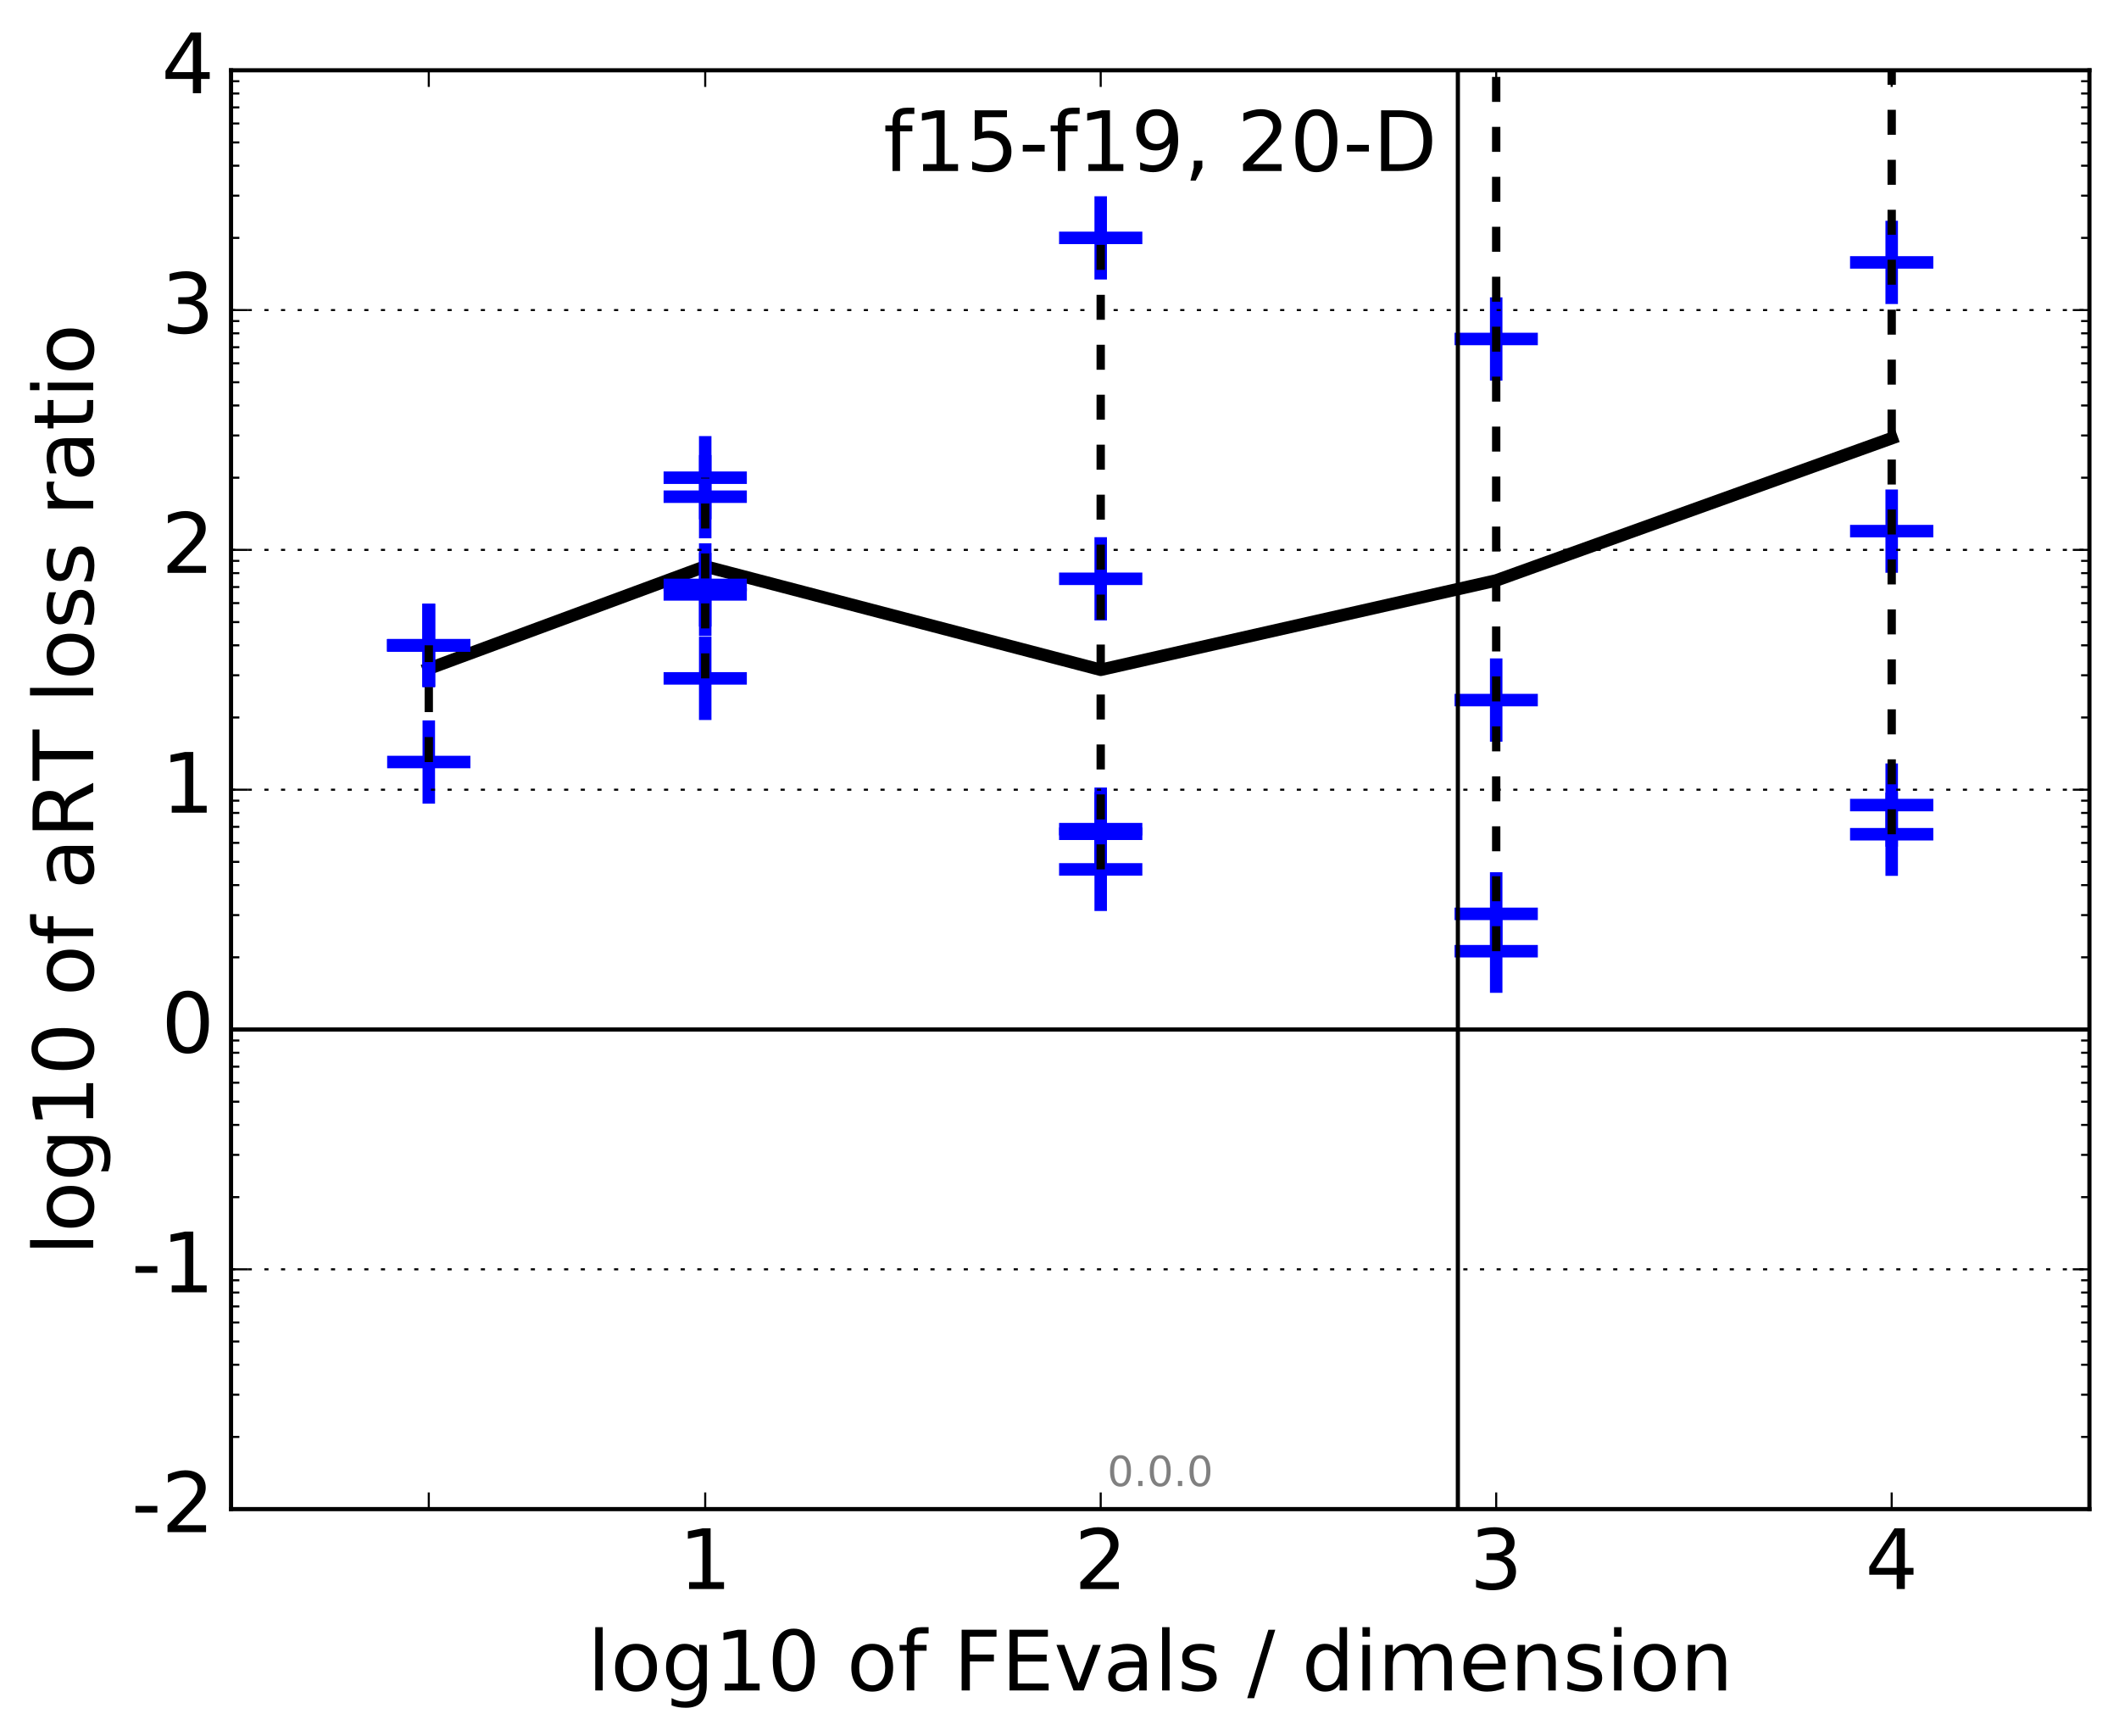 <?xml version="1.0" encoding="utf-8" standalone="no"?>
<!DOCTYPE svg PUBLIC "-//W3C//DTD SVG 1.1//EN"
  "http://www.w3.org/Graphics/SVG/1.1/DTD/svg11.dtd">
<!-- Created with matplotlib (http://matplotlib.org/) -->
<svg height="417pt" version="1.1" viewBox="0 0 509 417" width="509pt" xmlns="http://www.w3.org/2000/svg" xmlns:xlink="http://www.w3.org/1999/xlink">
 <defs>
  <style type="text/css">
*{stroke-linecap:butt;stroke-linejoin:round;stroke-miterlimit:100000;}
  </style>
 </defs>
 <g id="figure_1">
  <g id="patch_1">
   <path d="M 0 417.391 
L 509.097 417.391 
L 509.097 0 
L 0 0 
z
" style="fill:#ffffff;"/>
  </g>
  <g id="axes_1">
   <g id="patch_2">
    <path d="M 55.497 362.478 
L 501.897 362.478 
L 501.897 16.878 
L 55.497 16.878 
z
" style="fill:#ffffff;"/>
   </g>
   <g id="line2d_1">
    <path clip-path="url(#p5d48ae0d40)" d="M 55.497 247.278 
L 501.897 247.278 
" style="fill:none;stroke:#000000;stroke-linecap:square;"/>
   </g>
   <g id="line2d_2">
    <path clip-path="url(#p5d48ae0d40)" d="M 102.997 160.606 
L 169.398 136.048 
L 264.398 160.88 
L 359.398 139.416 
L 454.397 105.258 
" style="fill:none;stroke:#000000;stroke-linecap:square;stroke-width:3.0;"/>
   </g>
   <g id="line2d_3">
    <defs>
     <path d="M -10 0 
L 10 0 
M 0 10 
L 0 -10 
" id="m0527011a53" style="stroke:#0000ff;stroke-width:3.0;"/>
    </defs>
    <g clip-path="url(#p5d48ae0d40)">
     <use style="fill:#0000ff;stroke:#0000ff;stroke-width:3.0;" x="102.997" xlink:href="#m0527011a53" y="183.031"/>
     <use style="fill:#0000ff;stroke:#0000ff;stroke-width:3.0;" x="102.997" xlink:href="#m0527011a53" y="154.999"/>
     <use style="fill:#0000ff;stroke:#0000ff;stroke-width:3.0;" x="102.997" xlink:href="#m0527011a53" y="154.999"/>
     <use style="fill:#0000ff;stroke:#0000ff;stroke-width:3.0;" x="102.997" xlink:href="#m0527011a53" y="154.999"/>
     <use style="fill:#0000ff;stroke:#0000ff;stroke-width:3.0;" x="102.997" xlink:href="#m0527011a53" y="154.999"/>
    </g>
   </g>
   <g id="line2d_4">
    <path clip-path="url(#p5d48ae0d40)" d="M 102.997 183.031 
L 102.997 154.999 
" style="fill:none;stroke:#000000;stroke-dasharray:6,6;stroke-dashoffset:0.0;stroke-width:2.0;"/>
   </g>
   <g id="line2d_5">
    <g clip-path="url(#p5d48ae0d40)">
     <use style="fill:#0000ff;stroke:#0000ff;stroke-width:3.0;" x="169.398" xlink:href="#m0527011a53" y="142.771"/>
     <use style="fill:#0000ff;stroke:#0000ff;stroke-width:3.0;" x="169.398" xlink:href="#m0527011a53" y="162.935"/>
     <use style="fill:#0000ff;stroke:#0000ff;stroke-width:3.0;" x="169.398" xlink:href="#m0527011a53" y="140.495"/>
     <use style="fill:#0000ff;stroke:#0000ff;stroke-width:3.0;" x="169.398" xlink:href="#m0527011a53" y="114.739"/>
     <use style="fill:#0000ff;stroke:#0000ff;stroke-width:3.0;" x="169.398" xlink:href="#m0527011a53" y="119.3"/>
    </g>
   </g>
   <g id="line2d_6">
    <path clip-path="url(#p5d48ae0d40)" d="M 169.398 162.935 
L 169.398 114.739 
" style="fill:none;stroke:#000000;stroke-dasharray:6,6;stroke-dashoffset:0.0;stroke-width:2.0;"/>
   </g>
   <g id="line2d_7">
    <g clip-path="url(#p5d48ae0d40)">
     <use style="fill:#0000ff;stroke:#0000ff;stroke-width:3.0;" x="264.398" xlink:href="#m0527011a53" y="139.023"/>
     <use style="fill:#0000ff;stroke:#0000ff;stroke-width:3.0;" x="264.398" xlink:href="#m0527011a53" y="200.267"/>
     <use style="fill:#0000ff;stroke:#0000ff;stroke-width:3.0;" x="264.398" xlink:href="#m0527011a53" y="208.815"/>
     <use style="fill:#0000ff;stroke:#0000ff;stroke-width:3.0;" x="264.398" xlink:href="#m0527011a53" y="57.139"/>
     <use style="fill:#0000ff;stroke:#0000ff;stroke-width:3.0;" x="264.398" xlink:href="#m0527011a53" y="199.156"/>
    </g>
   </g>
   <g id="line2d_8">
    <path clip-path="url(#p5d48ae0d40)" d="M 264.398 208.815 
L 264.398 57.139 
" style="fill:none;stroke:#000000;stroke-dasharray:6,6;stroke-dashoffset:0.0;stroke-width:2.0;"/>
   </g>
   <g id="line2d_9">
    <g clip-path="url(#p5d48ae0d40)">
     <use style="fill:#0000ff;stroke:#0000ff;stroke-width:3.0;" x="359.398" xlink:href="#m0527011a53" y="81.423"/>
     <use style="fill:#0000ff;stroke:#0000ff;stroke-width:3.0;" x="359.398" xlink:href="#m0527011a53" y="228.47"/>
     <use style="fill:#0000ff;stroke:#0000ff;stroke-width:3.0;" x="359.398" xlink:href="#m0527011a53" y="219.5"/>
     <use style="fill:#0000ff;stroke:#0000ff;stroke-width:3.0;" x="359.398" xlink:href="#m0527011a53" y="-0.461"/>
     <use style="fill:#0000ff;stroke:#0000ff;stroke-width:3.0;" x="359.398" xlink:href="#m0527011a53" y="168.147"/>
    </g>
   </g>
   <g id="line2d_10">
    <path clip-path="url(#p5d48ae0d40)" d="M 359.398 228.47 
L 359.398 -0.461 
" style="fill:none;stroke:#000000;stroke-dasharray:6,6;stroke-dashoffset:0.0;stroke-width:2.0;"/>
   </g>
   <g id="line2d_11">
    <g clip-path="url(#p5d48ae0d40)">
     <use style="fill:#0000ff;stroke:#0000ff;stroke-width:3.0;" x="454.397" xlink:href="#m0527011a53" y="63.026"/>
     <use style="fill:#0000ff;stroke:#0000ff;stroke-width:3.0;" x="454.397" xlink:href="#m0527011a53" y="200.379"/>
     <use style="fill:#0000ff;stroke:#0000ff;stroke-width:3.0;" x="454.397" xlink:href="#m0527011a53" y="193.371"/>
     <use style="fill:#0000ff;stroke:#0000ff;stroke-width:3.0;" x="454.397" xlink:href="#m0527011a53" y="-1.0"/>
     <use style="fill:#0000ff;stroke:#0000ff;stroke-width:3.0;" x="454.397" xlink:href="#m0527011a53" y="-1.0"/>
     <use style="fill:#0000ff;stroke:#0000ff;stroke-width:3.0;" x="454.397" xlink:href="#m0527011a53" y="127.575"/>
    </g>
   </g>
   <g id="line2d_12">
    <path clip-path="url(#p5d48ae0d40)" d="M 454.397 200.379 
L 454.397 -1 
" style="fill:none;stroke:#000000;stroke-dasharray:6,6;stroke-dashoffset:0.0;stroke-width:2.0;"/>
   </g>
   <g id="line2d_13">
    <path clip-path="url(#p5d48ae0d40)" d="M 350.191 362.478 
L 350.191 16.878 
" style="fill:none;stroke:#000000;stroke-linecap:square;"/>
   </g>
   <g id="patch_3">
    <path d="M 55.497 16.878 
L 501.897 16.878 
" style="fill:none;stroke:#000000;stroke-linecap:square;stroke-linejoin:miter;"/>
   </g>
   <g id="patch_4">
    <path d="M 501.897 362.478 
L 501.897 16.878 
" style="fill:none;stroke:#000000;stroke-linecap:square;stroke-linejoin:miter;"/>
   </g>
   <g id="patch_5">
    <path d="M 55.497 362.478 
L 501.897 362.478 
" style="fill:none;stroke:#000000;stroke-linecap:square;stroke-linejoin:miter;"/>
   </g>
   <g id="patch_6">
    <path d="M 55.497 362.478 
L 55.497 16.878 
" style="fill:none;stroke:#000000;stroke-linecap:square;stroke-linejoin:miter;"/>
   </g>
   <g id="matplotlib.axis_1">
    <g id="xtick_1">
     <g id="line2d_14">
      <defs>
       <path d="M 0 0 
L 0 -4 
" id="mb27eefa51c" style="stroke:#000000;stroke-width:0.5;"/>
      </defs>
      <g>
       <use style="stroke:#000000;stroke-width:0.5;" x="102.997" xlink:href="#mb27eefa51c" y="362.478"/>
      </g>
     </g>
     <g id="line2d_15">
      <defs>
       <path d="M 0 0 
L 0 4 
" id="m5760153379" style="stroke:#000000;stroke-width:0.5;"/>
      </defs>
      <g>
       <use style="stroke:#000000;stroke-width:0.5;" x="102.997" xlink:href="#m5760153379" y="16.878"/>
      </g>
     </g>
    </g>
    <g id="xtick_2">
     <g id="line2d_16">
      <g>
       <use style="stroke:#000000;stroke-width:0.5;" x="169.398" xlink:href="#mb27eefa51c" y="362.478"/>
      </g>
     </g>
     <g id="line2d_17">
      <g>
       <use style="stroke:#000000;stroke-width:0.5;" x="169.398" xlink:href="#m5760153379" y="16.878"/>
      </g>
     </g>
     <g id="text_1">
      <!-- 1 -->
      <defs>
       <path d="M 12.406 8.297 
L 28.516 8.297 
L 28.516 63.922 
L 10.984 60.406 
L 10.984 69.391 
L 28.422 72.906 
L 38.281 72.906 
L 38.281 8.297 
L 54.391 8.297 
L 54.391 0 
L 12.406 0 
z
" id="BitstreamVeraSans-Roman-31"/>
      </defs>
      <g transform="translate(163.036 381.675)scale(0.2 -0.2)">
       <use xlink:href="#BitstreamVeraSans-Roman-31"/>
      </g>
     </g>
    </g>
    <g id="xtick_3">
     <g id="line2d_18">
      <g>
       <use style="stroke:#000000;stroke-width:0.5;" x="264.398" xlink:href="#mb27eefa51c" y="362.478"/>
      </g>
     </g>
     <g id="line2d_19">
      <g>
       <use style="stroke:#000000;stroke-width:0.5;" x="264.398" xlink:href="#m5760153379" y="16.878"/>
      </g>
     </g>
     <g id="text_2">
      <!-- 2 -->
      <defs>
       <path d="M 19.188 8.297 
L 53.609 8.297 
L 53.609 0 
L 7.328 0 
L 7.328 8.297 
Q 12.938 14.109 22.625 23.891 
Q 32.328 33.688 34.812 36.531 
Q 39.547 41.844 41.422 45.531 
Q 43.312 49.219 43.312 52.781 
Q 43.312 58.594 39.234 62.25 
Q 35.156 65.922 28.609 65.922 
Q 23.969 65.922 18.812 64.312 
Q 13.672 62.703 7.812 59.422 
L 7.812 69.391 
Q 13.766 71.781 18.938 73 
Q 24.125 74.219 28.422 74.219 
Q 39.75 74.219 46.484 68.547 
Q 53.219 62.891 53.219 53.422 
Q 53.219 48.922 51.531 44.891 
Q 49.859 40.875 45.406 35.406 
Q 44.188 33.984 37.641 27.219 
Q 31.109 20.453 19.188 8.297 
" id="BitstreamVeraSans-Roman-32"/>
      </defs>
      <g transform="translate(258.036 381.675)scale(0.2 -0.2)">
       <use xlink:href="#BitstreamVeraSans-Roman-32"/>
      </g>
     </g>
    </g>
    <g id="xtick_4">
     <g id="line2d_20">
      <g>
       <use style="stroke:#000000;stroke-width:0.5;" x="359.398" xlink:href="#mb27eefa51c" y="362.478"/>
      </g>
     </g>
     <g id="line2d_21">
      <g>
       <use style="stroke:#000000;stroke-width:0.5;" x="359.398" xlink:href="#m5760153379" y="16.878"/>
      </g>
     </g>
     <g id="text_3">
      <!-- 3 -->
      <defs>
       <path d="M 40.578 39.312 
Q 47.656 37.797 51.625 33 
Q 55.609 28.219 55.609 21.188 
Q 55.609 10.406 48.188 4.484 
Q 40.766 -1.422 27.094 -1.422 
Q 22.516 -1.422 17.656 -0.516 
Q 12.797 0.391 7.625 2.203 
L 7.625 11.719 
Q 11.719 9.328 16.594 8.109 
Q 21.484 6.891 26.812 6.891 
Q 36.078 6.891 40.938 10.547 
Q 45.797 14.203 45.797 21.188 
Q 45.797 27.641 41.281 31.266 
Q 36.766 34.906 28.719 34.906 
L 20.219 34.906 
L 20.219 43.016 
L 29.109 43.016 
Q 36.375 43.016 40.234 45.922 
Q 44.094 48.828 44.094 54.297 
Q 44.094 59.906 40.109 62.906 
Q 36.141 65.922 28.719 65.922 
Q 24.656 65.922 20.016 65.031 
Q 15.375 64.156 9.812 62.312 
L 9.812 71.094 
Q 15.438 72.656 20.344 73.438 
Q 25.25 74.219 29.594 74.219 
Q 40.828 74.219 47.359 69.109 
Q 53.906 64.016 53.906 55.328 
Q 53.906 49.266 50.438 45.094 
Q 46.969 40.922 40.578 39.312 
" id="BitstreamVeraSans-Roman-33"/>
      </defs>
      <g transform="translate(353.035 381.675)scale(0.2 -0.2)">
       <use xlink:href="#BitstreamVeraSans-Roman-33"/>
      </g>
     </g>
    </g>
    <g id="xtick_5">
     <g id="line2d_22">
      <g>
       <use style="stroke:#000000;stroke-width:0.5;" x="454.397" xlink:href="#mb27eefa51c" y="362.478"/>
      </g>
     </g>
     <g id="line2d_23">
      <g>
       <use style="stroke:#000000;stroke-width:0.5;" x="454.397" xlink:href="#m5760153379" y="16.878"/>
      </g>
     </g>
     <g id="text_4">
      <!-- 4 -->
      <defs>
       <path d="M 37.797 64.312 
L 12.891 25.391 
L 37.797 25.391 
z
M 35.203 72.906 
L 47.609 72.906 
L 47.609 25.391 
L 58.016 25.391 
L 58.016 17.188 
L 47.609 17.188 
L 47.609 0 
L 37.797 0 
L 37.797 17.188 
L 4.891 17.188 
L 4.891 26.703 
z
" id="BitstreamVeraSans-Roman-34"/>
      </defs>
      <g transform="translate(448.035 381.675)scale(0.2 -0.2)">
       <use xlink:href="#BitstreamVeraSans-Roman-34"/>
      </g>
     </g>
    </g>
    <g id="text_5">
     <!-- log10 of FEvals / dimension -->
     <defs>
      <path id="BitstreamVeraSans-Roman-20"/>
      <path d="M 31.781 66.406 
Q 24.172 66.406 20.328 58.906 
Q 16.5 51.422 16.5 36.375 
Q 16.5 21.391 20.328 13.891 
Q 24.172 6.391 31.781 6.391 
Q 39.453 6.391 43.281 13.891 
Q 47.125 21.391 47.125 36.375 
Q 47.125 51.422 43.281 58.906 
Q 39.453 66.406 31.781 66.406 
M 31.781 74.219 
Q 44.047 74.219 50.516 64.516 
Q 56.984 54.828 56.984 36.375 
Q 56.984 17.969 50.516 8.266 
Q 44.047 -1.422 31.781 -1.422 
Q 19.531 -1.422 13.062 8.266 
Q 6.594 17.969 6.594 36.375 
Q 6.594 54.828 13.062 64.516 
Q 19.531 74.219 31.781 74.219 
" id="BitstreamVeraSans-Roman-30"/>
      <path d="M 56.203 29.594 
L 56.203 25.203 
L 14.891 25.203 
Q 15.484 15.922 20.484 11.062 
Q 25.484 6.203 34.422 6.203 
Q 39.594 6.203 44.453 7.469 
Q 49.312 8.734 54.109 11.281 
L 54.109 2.781 
Q 49.266 0.734 44.188 -0.344 
Q 39.109 -1.422 33.891 -1.422 
Q 20.797 -1.422 13.156 6.188 
Q 5.516 13.812 5.516 26.812 
Q 5.516 40.234 12.766 48.109 
Q 20.016 56 32.328 56 
Q 43.359 56 49.781 48.891 
Q 56.203 41.797 56.203 29.594 
M 47.219 32.234 
Q 47.125 39.594 43.094 43.984 
Q 39.062 48.391 32.422 48.391 
Q 24.906 48.391 20.391 44.141 
Q 15.875 39.891 15.188 32.172 
z
" id="BitstreamVeraSans-Roman-65"/>
      <path d="M 54.891 33.016 
L 54.891 0 
L 45.906 0 
L 45.906 32.719 
Q 45.906 40.484 42.875 44.328 
Q 39.844 48.188 33.797 48.188 
Q 26.516 48.188 22.312 43.547 
Q 18.109 38.922 18.109 30.906 
L 18.109 0 
L 9.078 0 
L 9.078 54.688 
L 18.109 54.688 
L 18.109 46.188 
Q 21.344 51.125 25.703 53.562 
Q 30.078 56 35.797 56 
Q 45.219 56 50.047 50.172 
Q 54.891 44.344 54.891 33.016 
" id="BitstreamVeraSans-Roman-6e"/>
      <path d="M 52 44.188 
Q 55.375 50.25 60.062 53.125 
Q 64.75 56 71.094 56 
Q 79.641 56 84.281 50.016 
Q 88.922 44.047 88.922 33.016 
L 88.922 0 
L 79.891 0 
L 79.891 32.719 
Q 79.891 40.578 77.094 44.375 
Q 74.312 48.188 68.609 48.188 
Q 61.625 48.188 57.562 43.547 
Q 53.516 38.922 53.516 30.906 
L 53.516 0 
L 44.484 0 
L 44.484 32.719 
Q 44.484 40.625 41.703 44.406 
Q 38.922 48.188 33.109 48.188 
Q 26.219 48.188 22.156 43.531 
Q 18.109 38.875 18.109 30.906 
L 18.109 0 
L 9.078 0 
L 9.078 54.688 
L 18.109 54.688 
L 18.109 46.188 
Q 21.188 51.219 25.484 53.609 
Q 29.781 56 35.688 56 
Q 41.656 56 45.828 52.969 
Q 50 49.953 52 44.188 
" id="BitstreamVeraSans-Roman-6d"/>
      <path d="M 30.609 48.391 
Q 23.391 48.391 19.188 42.75 
Q 14.984 37.109 14.984 27.297 
Q 14.984 17.484 19.156 11.844 
Q 23.344 6.203 30.609 6.203 
Q 37.797 6.203 41.984 11.859 
Q 46.188 17.531 46.188 27.297 
Q 46.188 37.016 41.984 42.703 
Q 37.797 48.391 30.609 48.391 
M 30.609 56 
Q 42.328 56 49.016 48.375 
Q 55.719 40.766 55.719 27.297 
Q 55.719 13.875 49.016 6.219 
Q 42.328 -1.422 30.609 -1.422 
Q 18.844 -1.422 12.172 6.219 
Q 5.516 13.875 5.516 27.297 
Q 5.516 40.766 12.172 48.375 
Q 18.844 56 30.609 56 
" id="BitstreamVeraSans-Roman-6f"/>
      <path d="M 9.422 75.984 
L 18.406 75.984 
L 18.406 0 
L 9.422 0 
z
" id="BitstreamVeraSans-Roman-6c"/>
      <path d="M 9.812 72.906 
L 51.703 72.906 
L 51.703 64.594 
L 19.672 64.594 
L 19.672 43.109 
L 48.578 43.109 
L 48.578 34.812 
L 19.672 34.812 
L 19.672 0 
L 9.812 0 
z
" id="BitstreamVeraSans-Roman-46"/>
      <path d="M 9.812 72.906 
L 55.906 72.906 
L 55.906 64.594 
L 19.672 64.594 
L 19.672 43.016 
L 54.391 43.016 
L 54.391 34.719 
L 19.672 34.719 
L 19.672 8.297 
L 56.781 8.297 
L 56.781 0 
L 9.812 0 
z
" id="BitstreamVeraSans-Roman-45"/>
      <path d="M 9.422 54.688 
L 18.406 54.688 
L 18.406 0 
L 9.422 0 
z
M 9.422 75.984 
L 18.406 75.984 
L 18.406 64.594 
L 9.422 64.594 
z
" id="BitstreamVeraSans-Roman-69"/>
      <path d="M 25.391 72.906 
L 33.688 72.906 
L 8.297 -9.281 
L 0 -9.281 
z
" id="BitstreamVeraSans-Roman-2f"/>
      <path d="M 2.984 54.688 
L 12.5 54.688 
L 29.594 8.797 
L 46.688 54.688 
L 56.203 54.688 
L 35.688 0 
L 23.484 0 
z
" id="BitstreamVeraSans-Roman-76"/>
      <path d="M 45.406 46.391 
L 45.406 75.984 
L 54.391 75.984 
L 54.391 0 
L 45.406 0 
L 45.406 8.203 
Q 42.578 3.328 38.25 0.953 
Q 33.938 -1.422 27.875 -1.422 
Q 17.969 -1.422 11.734 6.484 
Q 5.516 14.406 5.516 27.297 
Q 5.516 40.188 11.734 48.094 
Q 17.969 56 27.875 56 
Q 33.938 56 38.25 53.625 
Q 42.578 51.266 45.406 46.391 
M 14.797 27.297 
Q 14.797 17.391 18.875 11.75 
Q 22.953 6.109 30.078 6.109 
Q 37.203 6.109 41.297 11.75 
Q 45.406 17.391 45.406 27.297 
Q 45.406 37.203 41.297 42.844 
Q 37.203 48.484 30.078 48.484 
Q 22.953 48.484 18.875 42.844 
Q 14.797 37.203 14.797 27.297 
" id="BitstreamVeraSans-Roman-64"/>
      <path d="M 45.406 27.984 
Q 45.406 37.75 41.375 43.109 
Q 37.359 48.484 30.078 48.484 
Q 22.859 48.484 18.828 43.109 
Q 14.797 37.75 14.797 27.984 
Q 14.797 18.266 18.828 12.891 
Q 22.859 7.516 30.078 7.516 
Q 37.359 7.516 41.375 12.891 
Q 45.406 18.266 45.406 27.984 
M 54.391 6.781 
Q 54.391 -7.172 48.188 -13.984 
Q 42 -20.797 29.203 -20.797 
Q 24.469 -20.797 20.266 -20.094 
Q 16.062 -19.391 12.109 -17.922 
L 12.109 -9.188 
Q 16.062 -11.328 19.922 -12.344 
Q 23.781 -13.375 27.781 -13.375 
Q 36.625 -13.375 41.016 -8.766 
Q 45.406 -4.156 45.406 5.172 
L 45.406 9.625 
Q 42.625 4.781 38.281 2.391 
Q 33.938 0 27.875 0 
Q 17.828 0 11.672 7.656 
Q 5.516 15.328 5.516 27.984 
Q 5.516 40.672 11.672 48.328 
Q 17.828 56 27.875 56 
Q 33.938 56 38.281 53.609 
Q 42.625 51.219 45.406 46.391 
L 45.406 54.688 
L 54.391 54.688 
z
" id="BitstreamVeraSans-Roman-67"/>
      <path d="M 37.109 75.984 
L 37.109 68.5 
L 28.516 68.5 
Q 23.688 68.5 21.797 66.547 
Q 19.922 64.594 19.922 59.516 
L 19.922 54.688 
L 34.719 54.688 
L 34.719 47.703 
L 19.922 47.703 
L 19.922 0 
L 10.891 0 
L 10.891 47.703 
L 2.297 47.703 
L 2.297 54.688 
L 10.891 54.688 
L 10.891 58.5 
Q 10.891 67.625 15.141 71.797 
Q 19.391 75.984 28.609 75.984 
z
" id="BitstreamVeraSans-Roman-66"/>
      <path d="M 34.281 27.484 
Q 23.391 27.484 19.188 25 
Q 14.984 22.516 14.984 16.5 
Q 14.984 11.719 18.141 8.906 
Q 21.297 6.109 26.703 6.109 
Q 34.188 6.109 38.703 11.406 
Q 43.219 16.703 43.219 25.484 
L 43.219 27.484 
z
M 52.203 31.203 
L 52.203 0 
L 43.219 0 
L 43.219 8.297 
Q 40.141 3.328 35.547 0.953 
Q 30.953 -1.422 24.312 -1.422 
Q 15.922 -1.422 10.953 3.297 
Q 6 8.016 6 15.922 
Q 6 25.141 12.172 29.828 
Q 18.359 34.516 30.609 34.516 
L 43.219 34.516 
L 43.219 35.406 
Q 43.219 41.609 39.141 45 
Q 35.062 48.391 27.688 48.391 
Q 23 48.391 18.547 47.266 
Q 14.109 46.141 10.016 43.891 
L 10.016 52.203 
Q 14.938 54.109 19.578 55.047 
Q 24.219 56 28.609 56 
Q 40.484 56 46.344 49.844 
Q 52.203 43.703 52.203 31.203 
" id="BitstreamVeraSans-Roman-61"/>
      <path d="M 44.281 53.078 
L 44.281 44.578 
Q 40.484 46.531 36.375 47.5 
Q 32.281 48.484 27.875 48.484 
Q 21.188 48.484 17.844 46.438 
Q 14.5 44.391 14.5 40.281 
Q 14.5 37.156 16.891 35.375 
Q 19.281 33.594 26.516 31.984 
L 29.594 31.297 
Q 39.156 29.25 43.188 25.516 
Q 47.219 21.781 47.219 15.094 
Q 47.219 7.469 41.188 3.016 
Q 35.156 -1.422 24.609 -1.422 
Q 20.219 -1.422 15.453 -0.562 
Q 10.688 0.297 5.422 2 
L 5.422 11.281 
Q 10.406 8.688 15.234 7.391 
Q 20.062 6.109 24.812 6.109 
Q 31.156 6.109 34.562 8.281 
Q 37.984 10.453 37.984 14.406 
Q 37.984 18.062 35.516 20.016 
Q 33.062 21.969 24.703 23.781 
L 21.578 24.516 
Q 13.234 26.266 9.516 29.906 
Q 5.812 33.547 5.812 39.891 
Q 5.812 47.609 11.281 51.797 
Q 16.75 56 26.812 56 
Q 31.781 56 36.172 55.266 
Q 40.578 54.547 44.281 53.078 
" id="BitstreamVeraSans-Roman-73"/>
     </defs>
     <g transform="translate(141.1 406.031)scale(0.2 -0.2)">
      <use xlink:href="#BitstreamVeraSans-Roman-6c"/>
      <use x="27.783" xlink:href="#BitstreamVeraSans-Roman-6f"/>
      <use x="88.965" xlink:href="#BitstreamVeraSans-Roman-67"/>
      <use x="152.441" xlink:href="#BitstreamVeraSans-Roman-31"/>
      <use x="216.064" xlink:href="#BitstreamVeraSans-Roman-30"/>
      <use x="279.688" xlink:href="#BitstreamVeraSans-Roman-20"/>
      <use x="311.475" xlink:href="#BitstreamVeraSans-Roman-6f"/>
      <use x="372.656" xlink:href="#BitstreamVeraSans-Roman-66"/>
      <use x="407.861" xlink:href="#BitstreamVeraSans-Roman-20"/>
      <use x="439.648" xlink:href="#BitstreamVeraSans-Roman-46"/>
      <use x="497.168" xlink:href="#BitstreamVeraSans-Roman-45"/>
      <use x="560.352" xlink:href="#BitstreamVeraSans-Roman-76"/>
      <use x="619.531" xlink:href="#BitstreamVeraSans-Roman-61"/>
      <use x="680.811" xlink:href="#BitstreamVeraSans-Roman-6c"/>
      <use x="708.594" xlink:href="#BitstreamVeraSans-Roman-73"/>
      <use x="760.693" xlink:href="#BitstreamVeraSans-Roman-20"/>
      <use x="792.48" xlink:href="#BitstreamVeraSans-Roman-2f"/>
      <use x="826.172" xlink:href="#BitstreamVeraSans-Roman-20"/>
      <use x="857.959" xlink:href="#BitstreamVeraSans-Roman-64"/>
      <use x="921.436" xlink:href="#BitstreamVeraSans-Roman-69"/>
      <use x="949.219" xlink:href="#BitstreamVeraSans-Roman-6d"/>
      <use x="1046.631" xlink:href="#BitstreamVeraSans-Roman-65"/>
      <use x="1108.154" xlink:href="#BitstreamVeraSans-Roman-6e"/>
      <use x="1171.533" xlink:href="#BitstreamVeraSans-Roman-73"/>
      <use x="1223.633" xlink:href="#BitstreamVeraSans-Roman-69"/>
      <use x="1251.416" xlink:href="#BitstreamVeraSans-Roman-6f"/>
      <use x="1312.598" xlink:href="#BitstreamVeraSans-Roman-6e"/>
     </g>
    </g>
   </g>
   <g id="matplotlib.axis_2">
    <g id="ytick_1">
     <g id="line2d_24">
      <path clip-path="url(#p5d48ae0d40)" d="M 55.497 362.478 
L 501.897 362.478 
" style="fill:none;stroke:#000000;stroke-dasharray:1,3;stroke-dashoffset:0.0;stroke-width:0.5;"/>
     </g>
     <g id="line2d_25">
      <defs>
       <path d="M 0 0 
L 4 0 
" id="m40522c67d8" style="stroke:#000000;stroke-width:0.5;"/>
      </defs>
      <g>
       <use style="stroke:#000000;stroke-width:0.5;" x="55.497" xlink:href="#m40522c67d8" y="362.478"/>
      </g>
     </g>
     <g id="line2d_26">
      <defs>
       <path d="M 0 0 
L -4 0 
" id="m49e2491708" style="stroke:#000000;stroke-width:0.5;"/>
      </defs>
      <g>
       <use style="stroke:#000000;stroke-width:0.5;" x="501.897" xlink:href="#m49e2491708" y="362.478"/>
      </g>
     </g>
     <g id="text_6">
      <!-- -2 -->
      <defs>
       <path d="M 4.891 31.391 
L 31.203 31.391 
L 31.203 23.391 
L 4.891 23.391 
z
" id="BitstreamVeraSans-Roman-2d"/>
      </defs>
      <g transform="translate(31.556 367.997)scale(0.2 -0.2)">
       <use xlink:href="#BitstreamVeraSans-Roman-2d"/>
       <use x="36.084" xlink:href="#BitstreamVeraSans-Roman-32"/>
      </g>
     </g>
    </g>
    <g id="ytick_2">
     <g id="line2d_27">
      <path clip-path="url(#p5d48ae0d40)" d="M 55.497 304.878 
L 501.897 304.878 
" style="fill:none;stroke:#000000;stroke-dasharray:1,3;stroke-dashoffset:0.0;stroke-width:0.5;"/>
     </g>
     <g id="line2d_28">
      <g>
       <use style="stroke:#000000;stroke-width:0.5;" x="55.497" xlink:href="#m40522c67d8" y="304.878"/>
      </g>
     </g>
     <g id="line2d_29">
      <g>
       <use style="stroke:#000000;stroke-width:0.5;" x="501.897" xlink:href="#m49e2491708" y="304.878"/>
      </g>
     </g>
     <g id="text_7">
      <!-- -1 -->
      <g transform="translate(31.556 310.397)scale(0.2 -0.2)">
       <use xlink:href="#BitstreamVeraSans-Roman-2d"/>
       <use x="36.084" xlink:href="#BitstreamVeraSans-Roman-31"/>
      </g>
     </g>
    </g>
    <g id="ytick_3">
     <g id="line2d_30">
      <path clip-path="url(#p5d48ae0d40)" d="M 55.497 247.278 
L 501.897 247.278 
" style="fill:none;stroke:#000000;stroke-dasharray:1,3;stroke-dashoffset:0.0;stroke-width:0.5;"/>
     </g>
     <g id="line2d_31">
      <g>
       <use style="stroke:#000000;stroke-width:0.5;" x="55.497" xlink:href="#m40522c67d8" y="247.278"/>
      </g>
     </g>
     <g id="line2d_32">
      <g>
       <use style="stroke:#000000;stroke-width:0.5;" x="501.897" xlink:href="#m49e2491708" y="247.278"/>
      </g>
     </g>
     <g id="text_8">
      <!-- 0 -->
      <g transform="translate(38.772 252.797)scale(0.2 -0.2)">
       <use xlink:href="#BitstreamVeraSans-Roman-30"/>
      </g>
     </g>
    </g>
    <g id="ytick_4">
     <g id="line2d_33">
      <path clip-path="url(#p5d48ae0d40)" d="M 55.497 189.678 
L 501.897 189.678 
" style="fill:none;stroke:#000000;stroke-dasharray:1,3;stroke-dashoffset:0.0;stroke-width:0.5;"/>
     </g>
     <g id="line2d_34">
      <g>
       <use style="stroke:#000000;stroke-width:0.5;" x="55.497" xlink:href="#m40522c67d8" y="189.678"/>
      </g>
     </g>
     <g id="line2d_35">
      <g>
       <use style="stroke:#000000;stroke-width:0.5;" x="501.897" xlink:href="#m49e2491708" y="189.678"/>
      </g>
     </g>
     <g id="text_9">
      <!-- 1 -->
      <g transform="translate(38.772 195.197)scale(0.2 -0.2)">
       <use xlink:href="#BitstreamVeraSans-Roman-31"/>
      </g>
     </g>
    </g>
    <g id="ytick_5">
     <g id="line2d_36">
      <path clip-path="url(#p5d48ae0d40)" d="M 55.497 132.078 
L 501.897 132.078 
" style="fill:none;stroke:#000000;stroke-dasharray:1,3;stroke-dashoffset:0.0;stroke-width:0.5;"/>
     </g>
     <g id="line2d_37">
      <g>
       <use style="stroke:#000000;stroke-width:0.5;" x="55.497" xlink:href="#m40522c67d8" y="132.078"/>
      </g>
     </g>
     <g id="line2d_38">
      <g>
       <use style="stroke:#000000;stroke-width:0.5;" x="501.897" xlink:href="#m49e2491708" y="132.078"/>
      </g>
     </g>
     <g id="text_10">
      <!-- 2 -->
      <g transform="translate(38.772 137.597)scale(0.2 -0.2)">
       <use xlink:href="#BitstreamVeraSans-Roman-32"/>
      </g>
     </g>
    </g>
    <g id="ytick_6">
     <g id="line2d_39">
      <path clip-path="url(#p5d48ae0d40)" d="M 55.497 74.478 
L 501.897 74.478 
" style="fill:none;stroke:#000000;stroke-dasharray:1,3;stroke-dashoffset:0.0;stroke-width:0.5;"/>
     </g>
     <g id="line2d_40">
      <g>
       <use style="stroke:#000000;stroke-width:0.5;" x="55.497" xlink:href="#m40522c67d8" y="74.478"/>
      </g>
     </g>
     <g id="line2d_41">
      <g>
       <use style="stroke:#000000;stroke-width:0.5;" x="501.897" xlink:href="#m49e2491708" y="74.478"/>
      </g>
     </g>
     <g id="text_11">
      <!-- 3 -->
      <g transform="translate(38.772 79.997)scale(0.2 -0.2)">
       <use xlink:href="#BitstreamVeraSans-Roman-33"/>
      </g>
     </g>
    </g>
    <g id="ytick_7">
     <g id="line2d_42">
      <path clip-path="url(#p5d48ae0d40)" d="M 55.497 16.878 
L 501.897 16.878 
" style="fill:none;stroke:#000000;stroke-dasharray:1,3;stroke-dashoffset:0.0;stroke-width:0.5;"/>
     </g>
     <g id="line2d_43">
      <g>
       <use style="stroke:#000000;stroke-width:0.5;" x="55.497" xlink:href="#m40522c67d8" y="16.878"/>
      </g>
     </g>
     <g id="line2d_44">
      <g>
       <use style="stroke:#000000;stroke-width:0.5;" x="501.897" xlink:href="#m49e2491708" y="16.878"/>
      </g>
     </g>
     <g id="text_12">
      <!-- 4 -->
      <g transform="translate(38.772 22.397)scale(0.2 -0.2)">
       <use xlink:href="#BitstreamVeraSans-Roman-34"/>
      </g>
     </g>
    </g>
    <g id="ytick_8">
     <g id="line2d_45">
      <defs>
       <path d="M 0 0 
L 2 0 
" id="m85a99ec913" style="stroke:#000000;stroke-width:0.5;"/>
      </defs>
      <g>
       <use style="stroke:#000000;stroke-width:0.5;" x="55.497" xlink:href="#m85a99ec913" y="345.139"/>
      </g>
     </g>
     <g id="line2d_46">
      <defs>
       <path d="M 0 0 
L -2 0 
" id="mdd6eebe754" style="stroke:#000000;stroke-width:0.5;"/>
      </defs>
      <g>
       <use style="stroke:#000000;stroke-width:0.5;" x="501.897" xlink:href="#mdd6eebe754" y="345.139"/>
      </g>
     </g>
    </g>
    <g id="ytick_9">
     <g id="line2d_47">
      <g>
       <use style="stroke:#000000;stroke-width:0.5;" x="55.497" xlink:href="#m85a99ec913" y="334.996"/>
      </g>
     </g>
     <g id="line2d_48">
      <g>
       <use style="stroke:#000000;stroke-width:0.5;" x="501.897" xlink:href="#mdd6eebe754" y="334.996"/>
      </g>
     </g>
    </g>
    <g id="ytick_10">
     <g id="line2d_49">
      <g>
       <use style="stroke:#000000;stroke-width:0.5;" x="55.497" xlink:href="#m85a99ec913" y="327.799"/>
      </g>
     </g>
     <g id="line2d_50">
      <g>
       <use style="stroke:#000000;stroke-width:0.5;" x="501.897" xlink:href="#mdd6eebe754" y="327.799"/>
      </g>
     </g>
    </g>
    <g id="ytick_11">
     <g id="line2d_51">
      <g>
       <use style="stroke:#000000;stroke-width:0.5;" x="55.497" xlink:href="#m85a99ec913" y="322.217"/>
      </g>
     </g>
     <g id="line2d_52">
      <g>
       <use style="stroke:#000000;stroke-width:0.5;" x="501.897" xlink:href="#mdd6eebe754" y="322.217"/>
      </g>
     </g>
    </g>
    <g id="ytick_12">
     <g id="line2d_53">
      <g>
       <use style="stroke:#000000;stroke-width:0.5;" x="55.497" xlink:href="#m85a99ec913" y="317.657"/>
      </g>
     </g>
     <g id="line2d_54">
      <g>
       <use style="stroke:#000000;stroke-width:0.5;" x="501.897" xlink:href="#mdd6eebe754" y="317.657"/>
      </g>
     </g>
    </g>
    <g id="ytick_13">
     <g id="line2d_55">
      <g>
       <use style="stroke:#000000;stroke-width:0.5;" x="55.497" xlink:href="#m85a99ec913" y="313.8"/>
      </g>
     </g>
     <g id="line2d_56">
      <g>
       <use style="stroke:#000000;stroke-width:0.5;" x="501.897" xlink:href="#mdd6eebe754" y="313.8"/>
      </g>
     </g>
    </g>
    <g id="ytick_14">
     <g id="line2d_57">
      <g>
       <use style="stroke:#000000;stroke-width:0.5;" x="55.497" xlink:href="#m85a99ec913" y="310.46"/>
      </g>
     </g>
     <g id="line2d_58">
      <g>
       <use style="stroke:#000000;stroke-width:0.5;" x="501.897" xlink:href="#mdd6eebe754" y="310.46"/>
      </g>
     </g>
    </g>
    <g id="ytick_15">
     <g id="line2d_59">
      <g>
       <use style="stroke:#000000;stroke-width:0.5;" x="55.497" xlink:href="#m85a99ec913" y="307.514"/>
      </g>
     </g>
     <g id="line2d_60">
      <g>
       <use style="stroke:#000000;stroke-width:0.5;" x="501.897" xlink:href="#mdd6eebe754" y="307.514"/>
      </g>
     </g>
    </g>
    <g id="ytick_16">
     <g id="line2d_61">
      <g>
       <use style="stroke:#000000;stroke-width:0.5;" x="55.497" xlink:href="#m85a99ec913" y="287.539"/>
      </g>
     </g>
     <g id="line2d_62">
      <g>
       <use style="stroke:#000000;stroke-width:0.5;" x="501.897" xlink:href="#mdd6eebe754" y="287.539"/>
      </g>
     </g>
    </g>
    <g id="ytick_17">
     <g id="line2d_63">
      <g>
       <use style="stroke:#000000;stroke-width:0.5;" x="55.497" xlink:href="#m85a99ec913" y="277.396"/>
      </g>
     </g>
     <g id="line2d_64">
      <g>
       <use style="stroke:#000000;stroke-width:0.5;" x="501.897" xlink:href="#mdd6eebe754" y="277.396"/>
      </g>
     </g>
    </g>
    <g id="ytick_18">
     <g id="line2d_65">
      <g>
       <use style="stroke:#000000;stroke-width:0.5;" x="55.497" xlink:href="#m85a99ec913" y="270.199"/>
      </g>
     </g>
     <g id="line2d_66">
      <g>
       <use style="stroke:#000000;stroke-width:0.5;" x="501.897" xlink:href="#mdd6eebe754" y="270.199"/>
      </g>
     </g>
    </g>
    <g id="ytick_19">
     <g id="line2d_67">
      <g>
       <use style="stroke:#000000;stroke-width:0.5;" x="55.497" xlink:href="#m85a99ec913" y="264.617"/>
      </g>
     </g>
     <g id="line2d_68">
      <g>
       <use style="stroke:#000000;stroke-width:0.5;" x="501.897" xlink:href="#mdd6eebe754" y="264.617"/>
      </g>
     </g>
    </g>
    <g id="ytick_20">
     <g id="line2d_69">
      <g>
       <use style="stroke:#000000;stroke-width:0.5;" x="55.497" xlink:href="#m85a99ec913" y="260.057"/>
      </g>
     </g>
     <g id="line2d_70">
      <g>
       <use style="stroke:#000000;stroke-width:0.5;" x="501.897" xlink:href="#mdd6eebe754" y="260.057"/>
      </g>
     </g>
    </g>
    <g id="ytick_21">
     <g id="line2d_71">
      <g>
       <use style="stroke:#000000;stroke-width:0.5;" x="55.497" xlink:href="#m85a99ec913" y="256.2"/>
      </g>
     </g>
     <g id="line2d_72">
      <g>
       <use style="stroke:#000000;stroke-width:0.5;" x="501.897" xlink:href="#mdd6eebe754" y="256.2"/>
      </g>
     </g>
    </g>
    <g id="ytick_22">
     <g id="line2d_73">
      <g>
       <use style="stroke:#000000;stroke-width:0.5;" x="55.497" xlink:href="#m85a99ec913" y="252.86"/>
      </g>
     </g>
     <g id="line2d_74">
      <g>
       <use style="stroke:#000000;stroke-width:0.5;" x="501.897" xlink:href="#mdd6eebe754" y="252.86"/>
      </g>
     </g>
    </g>
    <g id="ytick_23">
     <g id="line2d_75">
      <g>
       <use style="stroke:#000000;stroke-width:0.5;" x="55.497" xlink:href="#m85a99ec913" y="249.914"/>
      </g>
     </g>
     <g id="line2d_76">
      <g>
       <use style="stroke:#000000;stroke-width:0.5;" x="501.897" xlink:href="#mdd6eebe754" y="249.914"/>
      </g>
     </g>
    </g>
    <g id="ytick_24">
     <g id="line2d_77">
      <g>
       <use style="stroke:#000000;stroke-width:0.5;" x="55.497" xlink:href="#m85a99ec913" y="229.939"/>
      </g>
     </g>
     <g id="line2d_78">
      <g>
       <use style="stroke:#000000;stroke-width:0.5;" x="501.897" xlink:href="#mdd6eebe754" y="229.939"/>
      </g>
     </g>
    </g>
    <g id="ytick_25">
     <g id="line2d_79">
      <g>
       <use style="stroke:#000000;stroke-width:0.5;" x="55.497" xlink:href="#m85a99ec913" y="219.796"/>
      </g>
     </g>
     <g id="line2d_80">
      <g>
       <use style="stroke:#000000;stroke-width:0.5;" x="501.897" xlink:href="#mdd6eebe754" y="219.796"/>
      </g>
     </g>
    </g>
    <g id="ytick_26">
     <g id="line2d_81">
      <g>
       <use style="stroke:#000000;stroke-width:0.5;" x="55.497" xlink:href="#m85a99ec913" y="212.599"/>
      </g>
     </g>
     <g id="line2d_82">
      <g>
       <use style="stroke:#000000;stroke-width:0.5;" x="501.897" xlink:href="#mdd6eebe754" y="212.599"/>
      </g>
     </g>
    </g>
    <g id="ytick_27">
     <g id="line2d_83">
      <g>
       <use style="stroke:#000000;stroke-width:0.5;" x="55.497" xlink:href="#m85a99ec913" y="207.017"/>
      </g>
     </g>
     <g id="line2d_84">
      <g>
       <use style="stroke:#000000;stroke-width:0.5;" x="501.897" xlink:href="#mdd6eebe754" y="207.017"/>
      </g>
     </g>
    </g>
    <g id="ytick_28">
     <g id="line2d_85">
      <g>
       <use style="stroke:#000000;stroke-width:0.5;" x="55.497" xlink:href="#m85a99ec913" y="202.457"/>
      </g>
     </g>
     <g id="line2d_86">
      <g>
       <use style="stroke:#000000;stroke-width:0.5;" x="501.897" xlink:href="#mdd6eebe754" y="202.457"/>
      </g>
     </g>
    </g>
    <g id="ytick_29">
     <g id="line2d_87">
      <g>
       <use style="stroke:#000000;stroke-width:0.5;" x="55.497" xlink:href="#m85a99ec913" y="198.6"/>
      </g>
     </g>
     <g id="line2d_88">
      <g>
       <use style="stroke:#000000;stroke-width:0.5;" x="501.897" xlink:href="#mdd6eebe754" y="198.6"/>
      </g>
     </g>
    </g>
    <g id="ytick_30">
     <g id="line2d_89">
      <g>
       <use style="stroke:#000000;stroke-width:0.5;" x="55.497" xlink:href="#m85a99ec913" y="195.26"/>
      </g>
     </g>
     <g id="line2d_90">
      <g>
       <use style="stroke:#000000;stroke-width:0.5;" x="501.897" xlink:href="#mdd6eebe754" y="195.26"/>
      </g>
     </g>
    </g>
    <g id="ytick_31">
     <g id="line2d_91">
      <g>
       <use style="stroke:#000000;stroke-width:0.5;" x="55.497" xlink:href="#m85a99ec913" y="192.314"/>
      </g>
     </g>
     <g id="line2d_92">
      <g>
       <use style="stroke:#000000;stroke-width:0.5;" x="501.897" xlink:href="#mdd6eebe754" y="192.314"/>
      </g>
     </g>
    </g>
    <g id="ytick_32">
     <g id="line2d_93">
      <g>
       <use style="stroke:#000000;stroke-width:0.5;" x="55.497" xlink:href="#m85a99ec913" y="172.339"/>
      </g>
     </g>
     <g id="line2d_94">
      <g>
       <use style="stroke:#000000;stroke-width:0.5;" x="501.897" xlink:href="#mdd6eebe754" y="172.339"/>
      </g>
     </g>
    </g>
    <g id="ytick_33">
     <g id="line2d_95">
      <g>
       <use style="stroke:#000000;stroke-width:0.5;" x="55.497" xlink:href="#m85a99ec913" y="162.196"/>
      </g>
     </g>
     <g id="line2d_96">
      <g>
       <use style="stroke:#000000;stroke-width:0.5;" x="501.897" xlink:href="#mdd6eebe754" y="162.196"/>
      </g>
     </g>
    </g>
    <g id="ytick_34">
     <g id="line2d_97">
      <g>
       <use style="stroke:#000000;stroke-width:0.5;" x="55.497" xlink:href="#m85a99ec913" y="154.999"/>
      </g>
     </g>
     <g id="line2d_98">
      <g>
       <use style="stroke:#000000;stroke-width:0.5;" x="501.897" xlink:href="#mdd6eebe754" y="154.999"/>
      </g>
     </g>
    </g>
    <g id="ytick_35">
     <g id="line2d_99">
      <g>
       <use style="stroke:#000000;stroke-width:0.5;" x="55.497" xlink:href="#m85a99ec913" y="149.417"/>
      </g>
     </g>
     <g id="line2d_100">
      <g>
       <use style="stroke:#000000;stroke-width:0.5;" x="501.897" xlink:href="#mdd6eebe754" y="149.417"/>
      </g>
     </g>
    </g>
    <g id="ytick_36">
     <g id="line2d_101">
      <g>
       <use style="stroke:#000000;stroke-width:0.5;" x="55.497" xlink:href="#m85a99ec913" y="144.857"/>
      </g>
     </g>
     <g id="line2d_102">
      <g>
       <use style="stroke:#000000;stroke-width:0.5;" x="501.897" xlink:href="#mdd6eebe754" y="144.857"/>
      </g>
     </g>
    </g>
    <g id="ytick_37">
     <g id="line2d_103">
      <g>
       <use style="stroke:#000000;stroke-width:0.5;" x="55.497" xlink:href="#m85a99ec913" y="141"/>
      </g>
     </g>
     <g id="line2d_104">
      <g>
       <use style="stroke:#000000;stroke-width:0.5;" x="501.897" xlink:href="#mdd6eebe754" y="141"/>
      </g>
     </g>
    </g>
    <g id="ytick_38">
     <g id="line2d_105">
      <g>
       <use style="stroke:#000000;stroke-width:0.5;" x="55.497" xlink:href="#m85a99ec913" y="137.66"/>
      </g>
     </g>
     <g id="line2d_106">
      <g>
       <use style="stroke:#000000;stroke-width:0.5;" x="501.897" xlink:href="#mdd6eebe754" y="137.66"/>
      </g>
     </g>
    </g>
    <g id="ytick_39">
     <g id="line2d_107">
      <g>
       <use style="stroke:#000000;stroke-width:0.5;" x="55.497" xlink:href="#m85a99ec913" y="134.714"/>
      </g>
     </g>
     <g id="line2d_108">
      <g>
       <use style="stroke:#000000;stroke-width:0.5;" x="501.897" xlink:href="#mdd6eebe754" y="134.714"/>
      </g>
     </g>
    </g>
    <g id="ytick_40">
     <g id="line2d_109">
      <g>
       <use style="stroke:#000000;stroke-width:0.5;" x="55.497" xlink:href="#m85a99ec913" y="114.739"/>
      </g>
     </g>
     <g id="line2d_110">
      <g>
       <use style="stroke:#000000;stroke-width:0.5;" x="501.897" xlink:href="#mdd6eebe754" y="114.739"/>
      </g>
     </g>
    </g>
    <g id="ytick_41">
     <g id="line2d_111">
      <g>
       <use style="stroke:#000000;stroke-width:0.5;" x="55.497" xlink:href="#m85a99ec913" y="104.596"/>
      </g>
     </g>
     <g id="line2d_112">
      <g>
       <use style="stroke:#000000;stroke-width:0.5;" x="501.897" xlink:href="#mdd6eebe754" y="104.596"/>
      </g>
     </g>
    </g>
    <g id="ytick_42">
     <g id="line2d_113">
      <g>
       <use style="stroke:#000000;stroke-width:0.5;" x="55.497" xlink:href="#m85a99ec913" y="97.399"/>
      </g>
     </g>
     <g id="line2d_114">
      <g>
       <use style="stroke:#000000;stroke-width:0.5;" x="501.897" xlink:href="#mdd6eebe754" y="97.399"/>
      </g>
     </g>
    </g>
    <g id="ytick_43">
     <g id="line2d_115">
      <g>
       <use style="stroke:#000000;stroke-width:0.5;" x="55.497" xlink:href="#m85a99ec913" y="91.817"/>
      </g>
     </g>
     <g id="line2d_116">
      <g>
       <use style="stroke:#000000;stroke-width:0.5;" x="501.897" xlink:href="#mdd6eebe754" y="91.817"/>
      </g>
     </g>
    </g>
    <g id="ytick_44">
     <g id="line2d_117">
      <g>
       <use style="stroke:#000000;stroke-width:0.5;" x="55.497" xlink:href="#m85a99ec913" y="87.257"/>
      </g>
     </g>
     <g id="line2d_118">
      <g>
       <use style="stroke:#000000;stroke-width:0.5;" x="501.897" xlink:href="#mdd6eebe754" y="87.257"/>
      </g>
     </g>
    </g>
    <g id="ytick_45">
     <g id="line2d_119">
      <g>
       <use style="stroke:#000000;stroke-width:0.5;" x="55.497" xlink:href="#m85a99ec913" y="83.4"/>
      </g>
     </g>
     <g id="line2d_120">
      <g>
       <use style="stroke:#000000;stroke-width:0.5;" x="501.897" xlink:href="#mdd6eebe754" y="83.4"/>
      </g>
     </g>
    </g>
    <g id="ytick_46">
     <g id="line2d_121">
      <g>
       <use style="stroke:#000000;stroke-width:0.5;" x="55.497" xlink:href="#m85a99ec913" y="80.06"/>
      </g>
     </g>
     <g id="line2d_122">
      <g>
       <use style="stroke:#000000;stroke-width:0.5;" x="501.897" xlink:href="#mdd6eebe754" y="80.06"/>
      </g>
     </g>
    </g>
    <g id="ytick_47">
     <g id="line2d_123">
      <g>
       <use style="stroke:#000000;stroke-width:0.5;" x="55.497" xlink:href="#m85a99ec913" y="77.114"/>
      </g>
     </g>
     <g id="line2d_124">
      <g>
       <use style="stroke:#000000;stroke-width:0.5;" x="501.897" xlink:href="#mdd6eebe754" y="77.114"/>
      </g>
     </g>
    </g>
    <g id="ytick_48">
     <g id="line2d_125">
      <g>
       <use style="stroke:#000000;stroke-width:0.5;" x="55.497" xlink:href="#m85a99ec913" y="57.139"/>
      </g>
     </g>
     <g id="line2d_126">
      <g>
       <use style="stroke:#000000;stroke-width:0.5;" x="501.897" xlink:href="#mdd6eebe754" y="57.139"/>
      </g>
     </g>
    </g>
    <g id="ytick_49">
     <g id="line2d_127">
      <g>
       <use style="stroke:#000000;stroke-width:0.5;" x="55.497" xlink:href="#m85a99ec913" y="46.996"/>
      </g>
     </g>
     <g id="line2d_128">
      <g>
       <use style="stroke:#000000;stroke-width:0.5;" x="501.897" xlink:href="#mdd6eebe754" y="46.996"/>
      </g>
     </g>
    </g>
    <g id="ytick_50">
     <g id="line2d_129">
      <g>
       <use style="stroke:#000000;stroke-width:0.5;" x="55.497" xlink:href="#m85a99ec913" y="39.799"/>
      </g>
     </g>
     <g id="line2d_130">
      <g>
       <use style="stroke:#000000;stroke-width:0.5;" x="501.897" xlink:href="#mdd6eebe754" y="39.799"/>
      </g>
     </g>
    </g>
    <g id="ytick_51">
     <g id="line2d_131">
      <g>
       <use style="stroke:#000000;stroke-width:0.5;" x="55.497" xlink:href="#m85a99ec913" y="34.217"/>
      </g>
     </g>
     <g id="line2d_132">
      <g>
       <use style="stroke:#000000;stroke-width:0.5;" x="501.897" xlink:href="#mdd6eebe754" y="34.217"/>
      </g>
     </g>
    </g>
    <g id="ytick_52">
     <g id="line2d_133">
      <g>
       <use style="stroke:#000000;stroke-width:0.5;" x="55.497" xlink:href="#m85a99ec913" y="29.657"/>
      </g>
     </g>
     <g id="line2d_134">
      <g>
       <use style="stroke:#000000;stroke-width:0.5;" x="501.897" xlink:href="#mdd6eebe754" y="29.657"/>
      </g>
     </g>
    </g>
    <g id="ytick_53">
     <g id="line2d_135">
      <g>
       <use style="stroke:#000000;stroke-width:0.5;" x="55.497" xlink:href="#m85a99ec913" y="25.8"/>
      </g>
     </g>
     <g id="line2d_136">
      <g>
       <use style="stroke:#000000;stroke-width:0.5;" x="501.897" xlink:href="#mdd6eebe754" y="25.8"/>
      </g>
     </g>
    </g>
    <g id="ytick_54">
     <g id="line2d_137">
      <g>
       <use style="stroke:#000000;stroke-width:0.5;" x="55.497" xlink:href="#m85a99ec913" y="22.46"/>
      </g>
     </g>
     <g id="line2d_138">
      <g>
       <use style="stroke:#000000;stroke-width:0.5;" x="501.897" xlink:href="#mdd6eebe754" y="22.46"/>
      </g>
     </g>
    </g>
    <g id="ytick_55">
     <g id="line2d_139">
      <g>
       <use style="stroke:#000000;stroke-width:0.5;" x="55.497" xlink:href="#m85a99ec913" y="19.514"/>
      </g>
     </g>
     <g id="line2d_140">
      <g>
       <use style="stroke:#000000;stroke-width:0.5;" x="501.897" xlink:href="#mdd6eebe754" y="19.514"/>
      </g>
     </g>
    </g>
    <g id="text_13">
     <!-- log10 of aRT loss ratio -->
     <defs>
      <path d="M 41.109 46.297 
Q 39.594 47.172 37.812 47.578 
Q 36.031 48 33.891 48 
Q 26.266 48 22.188 43.047 
Q 18.109 38.094 18.109 28.812 
L 18.109 0 
L 9.078 0 
L 9.078 54.688 
L 18.109 54.688 
L 18.109 46.188 
Q 20.953 51.172 25.484 53.578 
Q 30.031 56 36.531 56 
Q 37.453 56 38.578 55.875 
Q 39.703 55.766 41.062 55.516 
z
" id="BitstreamVeraSans-Roman-72"/>
      <path d="M 44.391 34.188 
Q 47.562 33.109 50.562 29.594 
Q 53.562 26.078 56.594 19.922 
L 66.609 0 
L 56 0 
L 46.688 18.703 
Q 43.062 26.031 39.672 28.422 
Q 36.281 30.812 30.422 30.812 
L 19.672 30.812 
L 19.672 0 
L 9.812 0 
L 9.812 72.906 
L 32.078 72.906 
Q 44.578 72.906 50.734 67.672 
Q 56.891 62.453 56.891 51.906 
Q 56.891 45.016 53.688 40.469 
Q 50.484 35.938 44.391 34.188 
M 19.672 64.797 
L 19.672 38.922 
L 32.078 38.922 
Q 39.203 38.922 42.844 42.219 
Q 46.484 45.516 46.484 51.906 
Q 46.484 58.297 42.844 61.547 
Q 39.203 64.797 32.078 64.797 
z
" id="BitstreamVeraSans-Roman-52"/>
      <path d="M -0.297 72.906 
L 61.375 72.906 
L 61.375 64.594 
L 35.5 64.594 
L 35.5 0 
L 25.594 0 
L 25.594 64.594 
L -0.297 64.594 
z
" id="BitstreamVeraSans-Roman-54"/>
      <path d="M 18.312 70.219 
L 18.312 54.688 
L 36.812 54.688 
L 36.812 47.703 
L 18.312 47.703 
L 18.312 18.016 
Q 18.312 11.328 20.141 9.422 
Q 21.969 7.516 27.594 7.516 
L 36.812 7.516 
L 36.812 0 
L 27.594 0 
Q 17.188 0 13.234 3.875 
Q 9.281 7.766 9.281 18.016 
L 9.281 47.703 
L 2.688 47.703 
L 2.688 54.688 
L 9.281 54.688 
L 9.281 70.219 
z
" id="BitstreamVeraSans-Roman-74"/>
     </defs>
     <g transform="translate(22.397 301.545)rotate(-90.0)scale(0.2 -0.2)">
      <use xlink:href="#BitstreamVeraSans-Roman-6c"/>
      <use x="27.783" xlink:href="#BitstreamVeraSans-Roman-6f"/>
      <use x="88.965" xlink:href="#BitstreamVeraSans-Roman-67"/>
      <use x="152.441" xlink:href="#BitstreamVeraSans-Roman-31"/>
      <use x="216.064" xlink:href="#BitstreamVeraSans-Roman-30"/>
      <use x="279.688" xlink:href="#BitstreamVeraSans-Roman-20"/>
      <use x="311.475" xlink:href="#BitstreamVeraSans-Roman-6f"/>
      <use x="372.656" xlink:href="#BitstreamVeraSans-Roman-66"/>
      <use x="407.861" xlink:href="#BitstreamVeraSans-Roman-20"/>
      <use x="439.648" xlink:href="#BitstreamVeraSans-Roman-61"/>
      <use x="500.928" xlink:href="#BitstreamVeraSans-Roman-52"/>
      <use x="570.301" xlink:href="#BitstreamVeraSans-Roman-54"/>
      <use x="631.385" xlink:href="#BitstreamVeraSans-Roman-20"/>
      <use x="663.172" xlink:href="#BitstreamVeraSans-Roman-6c"/>
      <use x="690.955" xlink:href="#BitstreamVeraSans-Roman-6f"/>
      <use x="752.137" xlink:href="#BitstreamVeraSans-Roman-73"/>
      <use x="804.236" xlink:href="#BitstreamVeraSans-Roman-73"/>
      <use x="856.336" xlink:href="#BitstreamVeraSans-Roman-20"/>
      <use x="888.123" xlink:href="#BitstreamVeraSans-Roman-72"/>
      <use x="929.236" xlink:href="#BitstreamVeraSans-Roman-61"/>
      <use x="990.516" xlink:href="#BitstreamVeraSans-Roman-74"/>
      <use x="1029.725" xlink:href="#BitstreamVeraSans-Roman-69"/>
      <use x="1057.508" xlink:href="#BitstreamVeraSans-Roman-6f"/>
     </g>
    </g>
   </g>
   <g id="text_14">
    <!-- f15-f19, 20-D -->
    <defs>
     <path d="M 19.672 64.797 
L 19.672 8.109 
L 31.594 8.109 
Q 46.688 8.109 53.688 14.938 
Q 60.688 21.781 60.688 36.531 
Q 60.688 51.172 53.688 57.984 
Q 46.688 64.797 31.594 64.797 
z
M 9.812 72.906 
L 30.078 72.906 
Q 51.266 72.906 61.172 64.094 
Q 71.094 55.281 71.094 36.531 
Q 71.094 17.672 61.125 8.828 
Q 51.172 0 30.078 0 
L 9.812 0 
z
" id="BitstreamVeraSans-Roman-44"/>
     <path d="M 11.719 12.406 
L 22.016 12.406 
L 22.016 4 
L 14.016 -11.625 
L 7.719 -11.625 
L 11.719 4 
z
" id="BitstreamVeraSans-Roman-2c"/>
     <path d="M 10.984 1.516 
L 10.984 10.5 
Q 14.703 8.734 18.5 7.812 
Q 22.312 6.891 25.984 6.891 
Q 35.75 6.891 40.891 13.453 
Q 46.047 20.016 46.781 33.406 
Q 43.953 29.203 39.594 26.953 
Q 35.25 24.703 29.984 24.703 
Q 19.047 24.703 12.672 31.312 
Q 6.297 37.938 6.297 49.422 
Q 6.297 60.641 12.938 67.422 
Q 19.578 74.219 30.609 74.219 
Q 43.266 74.219 49.922 64.516 
Q 56.594 54.828 56.594 36.375 
Q 56.594 19.141 48.406 8.859 
Q 40.234 -1.422 26.422 -1.422 
Q 22.703 -1.422 18.891 -0.688 
Q 15.094 0.047 10.984 1.516 
M 30.609 32.422 
Q 37.25 32.422 41.125 36.953 
Q 45.016 41.5 45.016 49.422 
Q 45.016 57.281 41.125 61.844 
Q 37.25 66.406 30.609 66.406 
Q 23.969 66.406 20.094 61.844 
Q 16.219 57.281 16.219 49.422 
Q 16.219 41.5 20.094 36.953 
Q 23.969 32.422 30.609 32.422 
" id="BitstreamVeraSans-Roman-39"/>
     <path d="M 10.797 72.906 
L 49.516 72.906 
L 49.516 64.594 
L 19.828 64.594 
L 19.828 46.734 
Q 21.969 47.469 24.109 47.828 
Q 26.266 48.188 28.422 48.188 
Q 40.625 48.188 47.75 41.5 
Q 54.891 34.812 54.891 23.391 
Q 54.891 11.625 47.562 5.094 
Q 40.234 -1.422 26.906 -1.422 
Q 22.312 -1.422 17.547 -0.641 
Q 12.797 0.141 7.719 1.703 
L 7.719 11.625 
Q 12.109 9.234 16.797 8.062 
Q 21.484 6.891 26.703 6.891 
Q 35.156 6.891 40.078 11.328 
Q 45.016 15.766 45.016 23.391 
Q 45.016 31 40.078 35.438 
Q 35.156 39.891 26.703 39.891 
Q 22.75 39.891 18.812 39.016 
Q 14.891 38.141 10.797 36.281 
z
" id="BitstreamVeraSans-Roman-35"/>
    </defs>
    <g transform="translate(212.209 41.07)scale(0.2 -0.2)">
     <use xlink:href="#BitstreamVeraSans-Roman-66"/>
     <use x="35.205" xlink:href="#BitstreamVeraSans-Roman-31"/>
     <use x="98.828" xlink:href="#BitstreamVeraSans-Roman-35"/>
     <use x="162.451" xlink:href="#BitstreamVeraSans-Roman-2d"/>
     <use x="198.535" xlink:href="#BitstreamVeraSans-Roman-66"/>
     <use x="233.74" xlink:href="#BitstreamVeraSans-Roman-31"/>
     <use x="297.363" xlink:href="#BitstreamVeraSans-Roman-39"/>
     <use x="360.986" xlink:href="#BitstreamVeraSans-Roman-2c"/>
     <use x="392.773" xlink:href="#BitstreamVeraSans-Roman-20"/>
     <use x="424.561" xlink:href="#BitstreamVeraSans-Roman-32"/>
     <use x="488.184" xlink:href="#BitstreamVeraSans-Roman-30"/>
     <use x="551.807" xlink:href="#BitstreamVeraSans-Roman-2d"/>
     <use x="587.891" xlink:href="#BitstreamVeraSans-Roman-44"/>
    </g>
   </g>
   <g id="text_15">
    <!-- 0.0.0 -->
    <defs>
     <path d="M 10.688 12.406 
L 21 12.406 
L 21 0 
L 10.688 0 
z
" id="BitstreamVeraSans-Roman-2e"/>
    </defs>
    <g style="fill:#808080;" transform="translate(265.975 356.942)scale(0.1 -0.1)">
     <use xlink:href="#BitstreamVeraSans-Roman-30"/>
     <use x="63.623" xlink:href="#BitstreamVeraSans-Roman-2e"/>
     <use x="95.41" xlink:href="#BitstreamVeraSans-Roman-30"/>
     <use x="159.033" xlink:href="#BitstreamVeraSans-Roman-2e"/>
     <use x="190.82" xlink:href="#BitstreamVeraSans-Roman-30"/>
    </g>
   </g>
  </g>
 </g>
 <defs>
  <clipPath id="p5d48ae0d40">
   <rect height="345.6" width="446.4" x="55.497" y="16.878"/>
  </clipPath>
 </defs>
</svg>
